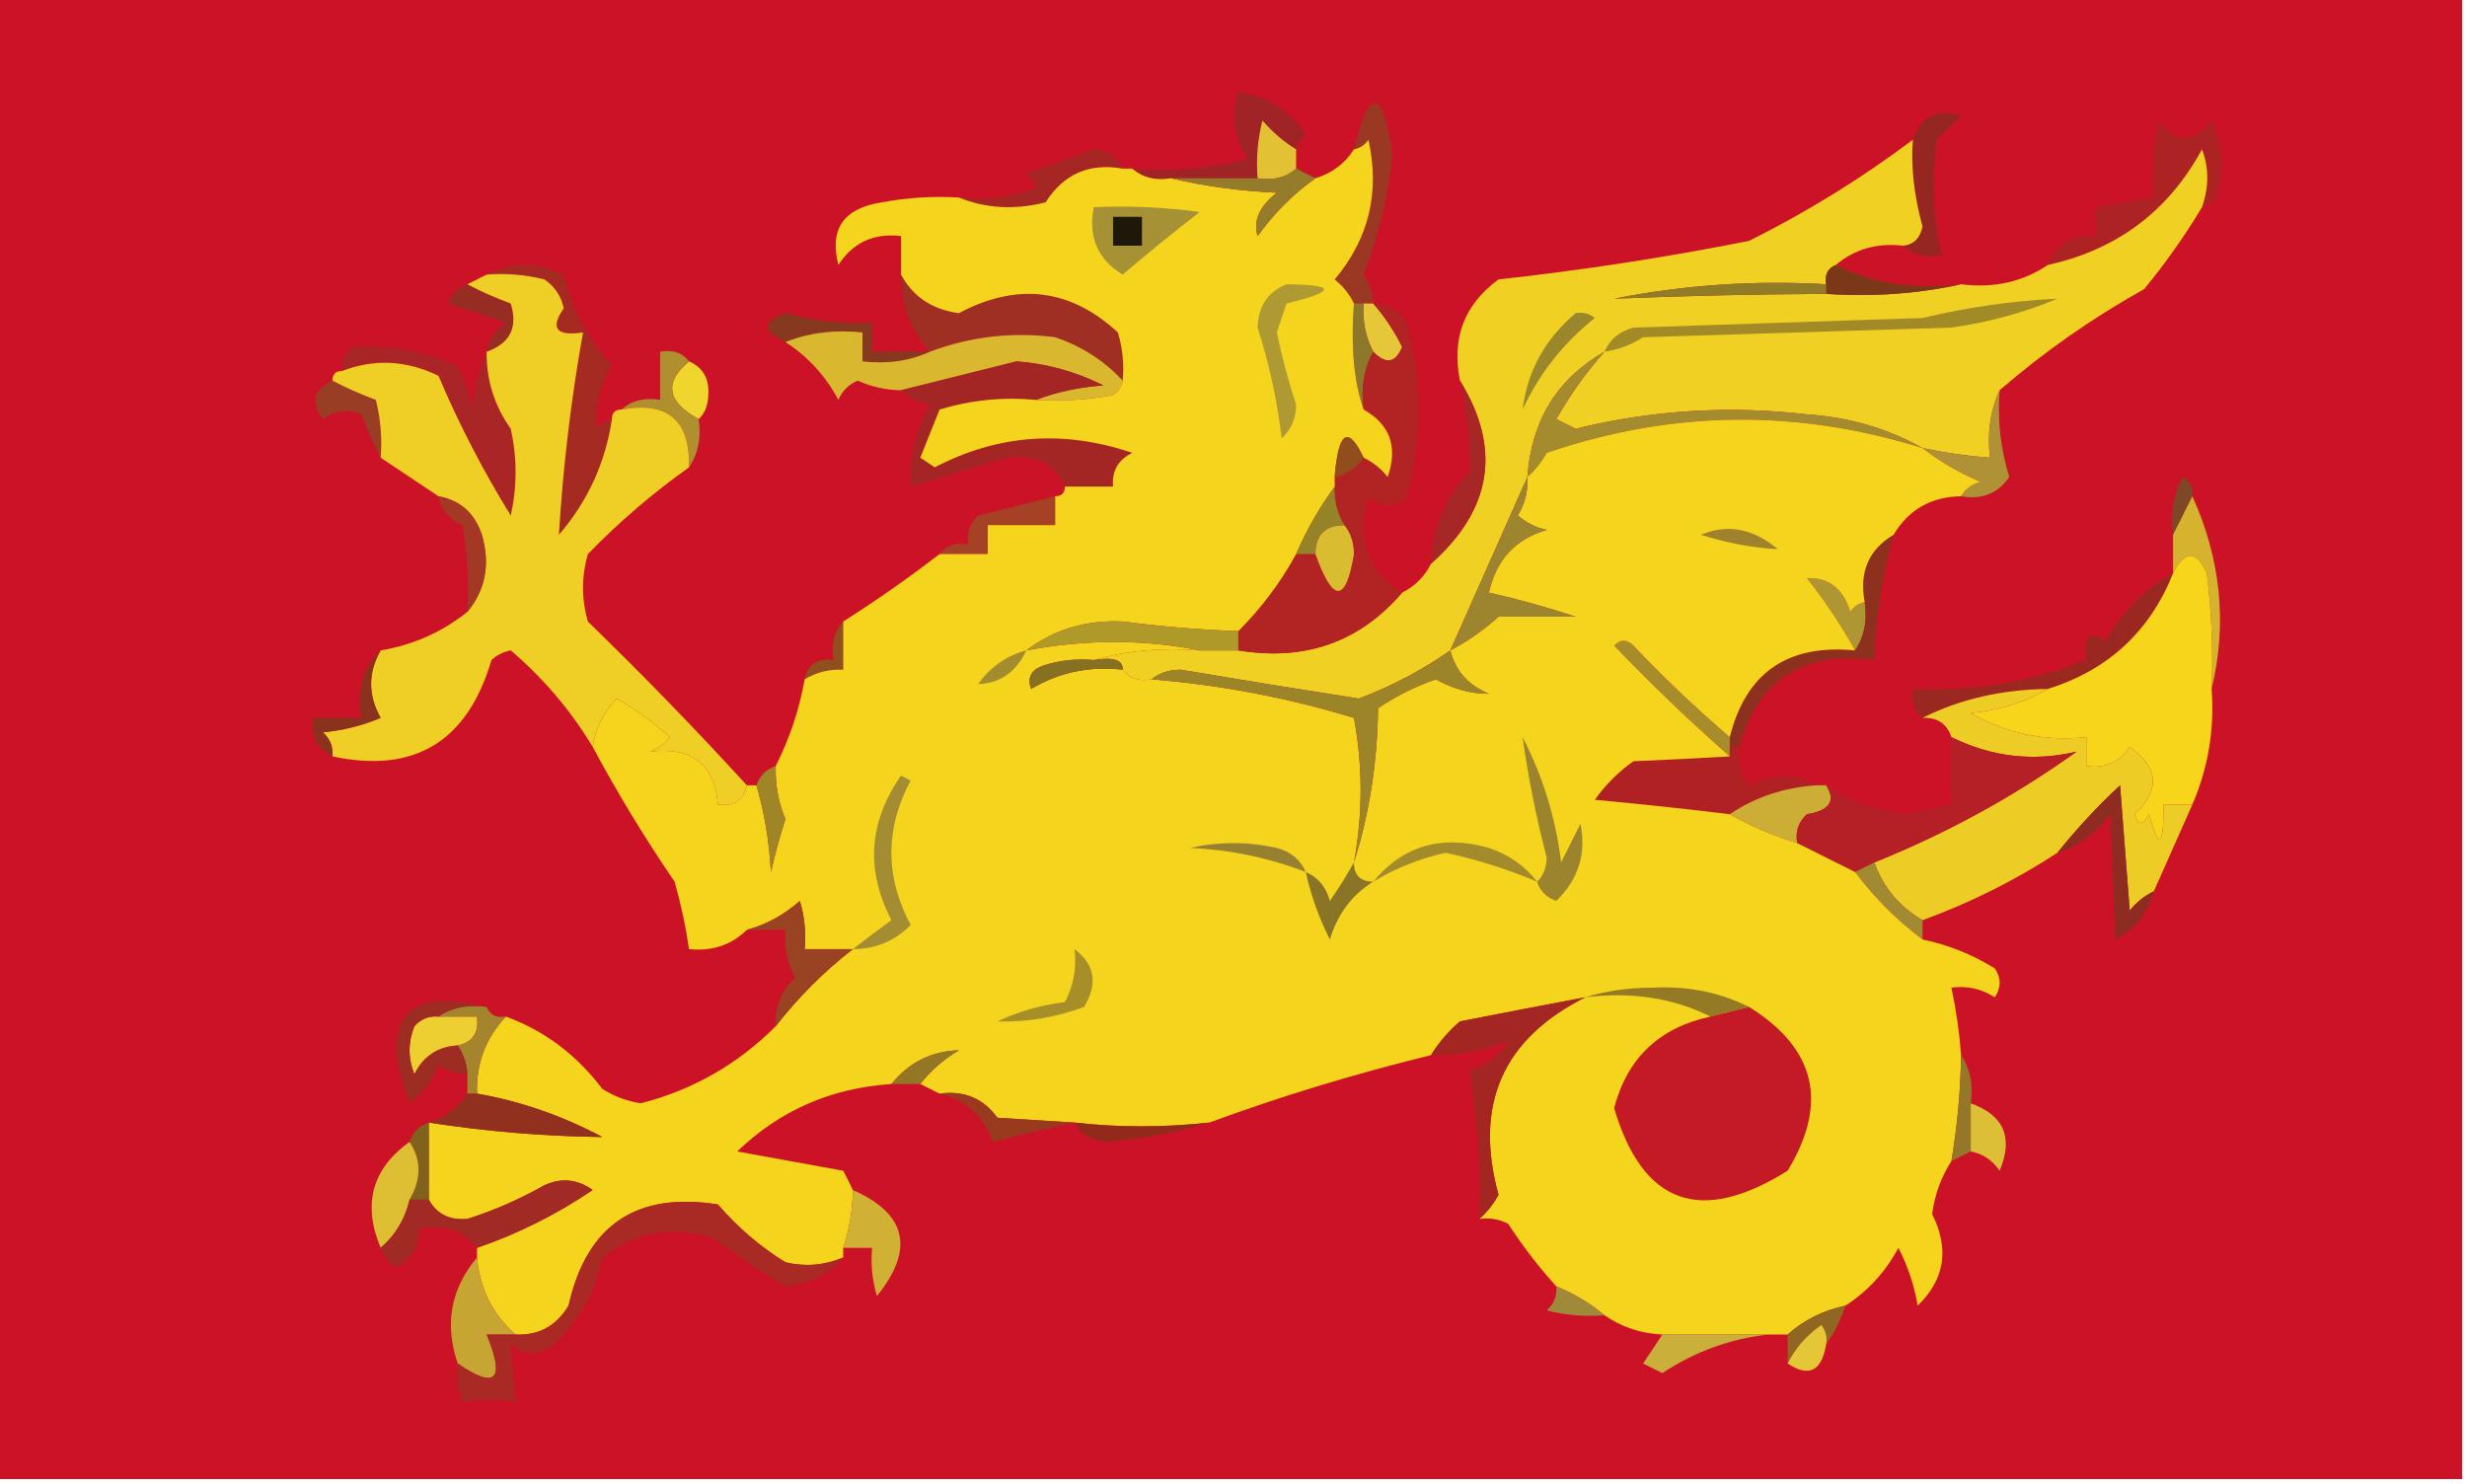 <?xml version="1.0" encoding="UTF-8"?>
<!DOCTYPE svg PUBLIC "-//W3C//DTD SVG 1.1//EN" "http://www.w3.org/Graphics/SVG/1.1/DTD/svg11.dtd">
<svg xmlns="http://www.w3.org/2000/svg" version="1.1" width="256px" height="154px" style="shape-rendering:geometricPrecision; text-rendering:geometricPrecision; image-rendering:optimizeQuality; fill-rule:evenodd; clip-rule:evenodd" xmlns:xlink="http://www.w3.org/1999/xlink">
<g><path style="opacity:1" fill="#cc1226" d="M -0.5,-0.5 C 84.833,-0.5 170.167,-0.5 255.5,-0.5C 255.5,50.833 255.5,102.167 255.5,153.5C 170.167,153.5 84.833,153.5 -0.5,153.5C -0.5,102.167 -0.5,50.833 -0.5,-0.5 Z"/></g>
<g><path style="opacity:1" fill="#a02326" d="M 134.5,15.5 C 133.206,14.71 132.039,13.71 131,12.5C 130.505,14.473 130.338,16.473 130.5,18.5C 127.5,18.5 124.5,18.5 121.5,18.5C 119.901,18.768 118.568,18.434 117.5,17.5C 121.555,17.824 125.555,17.491 129.5,16.5C 128.039,14.189 127.706,11.856 128.5,9.5C 131.508,10.018 133.841,11.518 135.5,14C 134.944,14.383 134.611,14.883 134.5,15.5 Z"/></g>
<g><path style="opacity:1" fill="#a62623" d="M 116.5,17.5 C 113.039,16.89 110.372,18.056 108.5,21C 105.304,21.805 102.304,21.638 99.5,20.5C 102.247,20.813 104.914,20.48 107.5,19.5C 107.291,18.914 106.957,18.414 106.5,18C 108.828,17.17 111.162,16.337 113.5,15.5C 115.03,15.64 116.03,16.306 116.5,17.5 Z"/></g>
<g><path style="opacity:1" fill="#e2c234" d="M 134.5,15.5 C 134.5,16.167 134.5,16.833 134.5,17.5C 133.432,18.434 132.099,18.768 130.5,18.5C 130.338,16.473 130.505,14.473 131,12.5C 132.039,13.71 133.206,14.71 134.5,15.5 Z"/></g>
<g><path style="opacity:1" fill="#952620" d="M 197.5,25.5 C 198.586,25.38 199.253,24.713 199.5,23.5C 198.615,20.307 198.281,17.307 198.5,14.5C 199.315,12.092 200.981,11.259 203.5,12C 202.667,12.833 201.833,13.667 201,14.5C 200.393,18.537 200.56,22.537 201.5,26.5C 199.901,26.768 198.568,26.434 197.5,25.5 Z"/></g>
<g><path style="opacity:1" fill="#ad2223" d="M 228.5,21.5 C 229.231,19.401 229.231,17.401 228.5,15.5C 225.012,21.916 219.679,25.916 212.5,27.5C 213.401,25.273 215.067,24.273 217.5,24.5C 217.5,23.5 217.5,22.5 217.5,21.5C 219.5,21.167 221.5,20.833 223.5,20.5C 223.336,17.813 223.503,15.146 224,12.5C 225.673,14.917 227.506,14.917 229.5,12.5C 230.652,15.106 230.818,17.773 230,20.5C 229.617,21.056 229.117,21.389 228.5,21.5 Z"/></g>
<g><path style="opacity:1" fill="#9a3823" d="M 142.5,31.5 C 142.167,31.5 141.833,31.5 141.5,31.5C 141.167,31.5 140.833,31.5 140.5,31.5C 140.047,30.542 139.381,29.708 138.5,29C 142.052,24.778 143.219,19.945 142,14.5C 141.617,15.056 141.117,15.389 140.5,15.5C 142.139,8.937 143.472,9.104 144.5,16C 144.071,20.312 143.071,24.479 141.5,28.5C 142.127,29.417 142.461,30.417 142.5,31.5 Z"/></g>
<g><path style="opacity:1" fill="#972c23" d="M 48.5,29.5 C 49.877,30.234 51.377,30.901 53,31.5C 53.76,33.981 52.926,35.648 50.5,36.5C 50.721,35.265 51.388,34.265 52.5,33.5C 50.5,32.833 48.5,32.167 46.5,31.5C 46.855,30.478 47.522,29.811 48.5,29.5 Z"/></g>
<g><path style="opacity:1" fill="#86391f" d="M 96.5,36.5 C 94.393,37.468 92.059,37.802 89.5,37.5C 89.5,36.5 89.5,35.5 89.5,34.5C 86.615,34.194 83.948,34.527 81.5,35.5C 79.07,34.347 79.07,33.347 81.5,32.5C 84.449,33.302 87.449,33.636 90.5,33.5C 90.5,34.5 90.5,35.5 90.5,36.5C 92.5,36.5 94.5,36.5 96.5,36.5 Z"/></g>
<g><path style="opacity:1" fill="#9f2e23" d="M 93.5,28.5 C 94.744,30.8 96.744,32.134 99.5,32.5C 105.567,29.279 111.067,29.946 116,34.5C 116.494,36.134 116.66,37.801 116.5,39.5C 114.59,37.438 112.257,35.938 109.5,35C 105.044,34.422 100.711,34.922 96.5,36.5C 94.493,34.312 93.493,31.645 93.5,28.5 Z"/></g>
<g><path style="opacity:1" fill="#e6c739" d="M 141.5,31.5 C 141.833,31.5 142.167,31.5 142.5,31.5C 143.685,32.857 144.685,34.357 145.5,36C 144.824,37.683 143.824,37.85 142.5,36.5C 141.699,34.958 141.366,33.291 141.5,31.5 Z"/></g>
<g><path style="opacity:1" fill="#8d772a" d="M 140.5,31.5 C 140.833,31.5 141.167,31.5 141.5,31.5C 141.366,33.291 141.699,34.958 142.5,36.5C 141.539,38.265 141.205,40.265 141.5,42.5C 140.497,39.615 140.164,35.949 140.5,31.5 Z"/></g>
<g><path style="opacity:1" fill="#f0d52d" d="M 71.5,37.5 C 72.947,38.134 73.613,39.301 73.5,41C 73.472,42.07 73.139,42.903 72.5,43.5C 69.201,41.699 68.868,39.699 71.5,37.5 Z"/></g>
<g><path style="opacity:1" fill="#d9b830" d="M 81.5,35.5 C 83.948,34.527 86.615,34.194 89.5,34.5C 89.5,35.5 89.5,36.5 89.5,37.5C 92.059,37.802 94.393,37.468 96.5,36.5C 100.711,34.922 105.044,34.422 109.5,35C 112.257,35.938 114.59,37.438 116.5,39.5C 116.389,40.117 116.056,40.617 115.5,41C 112.854,41.497 110.187,41.664 107.5,41.5C 109.631,40.686 111.964,40.186 114.5,40C 111.656,38.576 108.656,37.743 105.5,37.5C 101.491,38.507 97.492,39.507 93.5,40.5C 91.94,40.481 90.44,40.148 89,39.5C 88.055,39.905 87.388,40.572 87,41.5C 85.669,39.004 83.836,37.004 81.5,35.5 Z"/></g>
<g><path style="opacity:1" fill="#a32624" d="M 107.5,41.5 C 104.102,41.18 100.768,41.513 97.5,42.5C 96.833,44.167 96.167,45.833 95.5,47.5C 96,47.833 96.5,48.167 97,48.5C 103.547,45.081 110.381,44.581 117.5,47C 116.027,47.71 115.36,48.876 115.5,50.5C 113.833,50.5 112.167,50.5 110.5,50.5C 109.393,48.069 107.393,47.069 104.5,47.5C 101.161,48.512 97.828,49.512 94.5,50.5C 94.342,47.455 95.008,44.621 96.5,42C 95.263,41.768 94.263,41.268 93.5,40.5C 97.492,39.507 101.491,38.507 105.5,37.5C 108.656,37.743 111.656,38.576 114.5,40C 111.964,40.186 109.631,40.686 107.5,41.5 Z"/></g>
<g><path style="opacity:1" fill="#f1d024" d="M 198.5,14.5 C 198.281,17.307 198.615,20.307 199.5,23.5C 199.253,24.713 198.586,25.38 197.5,25.5C 194.789,25.185 192.456,25.852 190.5,27.5C 189.662,27.842 189.328,28.508 189.5,29.5C 182.053,29.071 174.719,29.571 167.5,31C 174.797,30.699 182.13,30.533 189.5,30.5C 194.363,30.82 199.03,30.486 203.5,29.5C 206.877,29.932 209.877,29.265 212.5,27.5C 219.679,25.916 225.012,21.916 228.5,15.5C 229.231,17.401 229.231,19.401 228.5,21.5C 226.752,24.43 224.752,27.264 222.5,30C 217.084,33.03 212.084,36.53 207.5,40.5C 206.532,42.607 206.198,44.941 206.5,47.5C 204.139,47.326 201.806,46.993 199.5,46.5C 195.868,44.46 191.868,43.293 187.5,43C 179.397,42.061 171.397,42.561 163.5,44.5C 162.833,44.167 162.167,43.833 161.5,43.5C 162.931,40.961 164.597,38.628 166.5,36.5C 161.585,39.308 158.919,43.641 158.5,49.5C 155.872,55.432 153.205,61.432 150.5,67.5C 147.582,69.544 144.415,71.21 141,72.5C 134.835,71.542 128.668,70.542 122.5,69.5C 121.274,69.519 120.274,69.853 119.5,70.5C 118.209,70.737 117.209,70.404 116.5,69.5C 116.548,68.493 115.548,68.16 113.5,68.5C 116.962,67.518 120.629,67.185 124.5,67.5C 125.833,67.5 127.167,67.5 128.5,67.5C 135.423,68.639 141.09,66.639 145.5,61.5C 146.833,60.833 147.833,59.833 148.5,58.5C 154.833,52.873 155.833,46.54 151.5,39.5C 150.618,35.091 151.952,31.591 155.5,29C 164.21,28.043 172.877,26.71 181.5,25C 187.53,21.99 193.196,18.49 198.5,14.5 Z"/></g>
<g><path style="opacity:1" fill="#9b872b" d="M 163.5,32.5 C 164.239,32.369 164.906,32.536 165.5,33C 162.238,35.592 159.738,38.759 158,42.5C 158.493,38.52 160.327,35.186 163.5,32.5 Z"/></g>
<g><path style="opacity:1" fill="#a28b26" d="M 166.5,36.5 C 167.058,35.21 168.058,34.377 169.5,34C 179.5,33.667 189.5,33.333 199.5,33C 204.165,31.888 208.832,31.221 213.5,31C 209.971,32.466 206.305,33.466 202.5,34C 191.833,34.333 181.167,34.667 170.5,35C 169.255,35.791 167.922,36.291 166.5,36.5 Z"/></g>
<g><path style="opacity:1" fill="#7b3819" d="M 190.5,27.5 C 194.373,29.43 198.706,30.097 203.5,29.5C 199.03,30.486 194.363,30.82 189.5,30.5C 189.5,30.167 189.5,29.833 189.5,29.5C 189.328,28.508 189.662,27.842 190.5,27.5 Z"/></g>
<g><path style="opacity:1" fill="#907c27" d="M 189.5,29.5 C 189.5,29.833 189.5,30.167 189.5,30.5C 182.13,30.533 174.797,30.699 167.5,31C 174.719,29.571 182.053,29.071 189.5,29.5 Z"/></g>
<g><path style="opacity:1" fill="#993d24" d="M 34.5,39.5 C 35.877,40.234 37.377,40.901 39,41.5C 39.495,43.473 39.662,45.473 39.5,47.5C 38.766,46.123 38.099,44.623 37.5,43C 36.101,42.405 34.768,42.572 33.5,43.5C 32.191,41.761 32.524,40.427 34.5,39.5 Z"/></g>
<g><path style="opacity:1" fill="#b08f2f" d="M 71.5,37.5 C 68.868,39.699 69.201,41.699 72.5,43.5C 72.784,45.415 72.451,47.081 71.5,48.5C 71.627,43.627 69.294,41.627 64.5,42.5C 65.568,41.566 66.901,41.232 68.5,41.5C 68.5,39.833 68.5,38.167 68.5,36.5C 69.791,36.263 70.791,36.596 71.5,37.5 Z"/></g>
<g><path style="opacity:1" fill="#aa2525" d="M 50.5,36.5 C 50.46,39.425 51.293,42.091 53,44.5C 53.667,47.5 53.667,50.5 53,53.5C 50.115,48.827 47.615,43.993 45.5,39C 42.176,37.384 38.843,37.217 35.5,38.5C 35.414,37.504 35.748,36.671 36.5,36C 40.294,35.717 43.961,36.383 47.5,38C 48.227,39.399 48.727,40.899 49,42.5C 49.191,40.292 49.691,38.292 50.5,36.5 Z"/></g>
<g><path style="opacity:1" fill="#a52a21" d="M 50.5,28.5 C 53.024,27.2 55.691,27.2 58.5,28.5C 59.247,31.855 60.914,35.022 63.5,38C 62.158,40.015 61.658,42.182 62,44.5C 62.383,43.944 62.883,43.611 63.5,43.5C 62.827,48.014 60.994,52.014 58,55.5C 58.417,48.498 59.25,41.498 60.5,34.5C 57.724,34.911 57.057,34.078 58.5,32C 58.241,30.739 57.574,29.739 56.5,29C 54.527,28.505 52.527,28.338 50.5,28.5 Z"/></g>
<g><path style="opacity:1" fill="#a38b2e" d="M 166.5,36.5 C 164.597,38.628 162.931,40.961 161.5,43.5C 162.167,43.833 162.833,44.167 163.5,44.5C 171.397,42.561 179.397,42.061 187.5,43C 191.868,43.293 195.868,44.46 199.5,46.5C 186.437,42.408 173.437,42.574 160.5,47C 159.934,47.995 159.267,48.828 158.5,49.5C 158.919,43.641 161.585,39.308 166.5,36.5 Z"/></g>
<g><path style="opacity:1" fill="#a62725" d="M 151.5,39.5 C 155.833,46.54 154.833,52.873 148.5,58.5C 148.593,54.85 149.926,51.683 152.5,49C 152.59,45.976 152.256,42.809 151.5,39.5 Z"/></g>
<g><path style="opacity:1" fill="#af9235" d="M 207.5,40.5 C 207.26,43.579 207.593,46.579 208.5,49.5C 207.332,51.217 205.665,51.884 203.5,51.5C 203.918,50.778 204.584,50.278 205.5,50C 203.273,49.059 201.273,47.892 199.5,46.5C 201.806,46.993 204.139,47.326 206.5,47.5C 206.198,44.941 206.532,42.607 207.5,40.5 Z"/></g>
<g><path style="opacity:1" fill="#b22324" d="M 142.5,31.5 C 144.017,31.511 145.184,32.177 146,33.5C 147.613,39.468 147.613,45.468 146,51.5C 144.667,52.833 143.333,52.833 142,51.5C 140.75,55.899 141.916,59.233 145.5,61.5C 141.09,66.639 135.423,68.639 128.5,67.5C 128.5,66.833 128.5,66.167 128.5,65.5C 130.885,63.116 132.885,60.45 134.5,57.5C 135.167,57.5 135.833,57.5 136.5,57.5C 138.322,62.596 139.655,62.596 140.5,57.5C 140.48,56.274 140.147,55.274 139.5,54.5C 138.766,53.292 138.433,51.959 138.5,50.5C 138.5,50.167 138.5,49.833 138.5,49.5C 139.778,49.218 140.778,48.551 141.5,47.5C 142.458,47.953 143.292,48.62 144,49.5C 145.087,46.386 144.254,44.053 141.5,42.5C 141.205,40.265 141.539,38.265 142.5,36.5C 143.824,37.85 144.824,37.683 145.5,36C 144.685,34.357 143.685,32.857 142.5,31.5 Z"/></g>
<g><path style="opacity:1" fill="#a54125" d="M 109.5,51.5 C 109.5,52.5 109.5,53.5 109.5,54.5C 107.167,54.5 104.833,54.5 102.5,54.5C 102.5,55.5 102.5,56.5 102.5,57.5C 100.833,57.5 99.167,57.5 97.5,57.5C 98.209,56.596 99.209,56.263 100.5,56.5C 100.281,55.325 100.614,54.325 101.5,53.5C 104.197,52.831 106.863,52.164 109.5,51.5 Z"/></g>
<g><path style="opacity:1" fill="#7e4826" d="M 227.5,51.5 C 226.833,52.833 226.167,54.167 225.5,55.5C 225.201,53.396 225.534,51.396 226.5,49.5C 227.298,49.957 227.631,50.624 227.5,51.5 Z"/></g>
<g><path style="opacity:1" fill="#efce25" d="M 50.5,28.5 C 52.527,28.338 54.527,28.505 56.5,29C 57.574,29.739 58.241,30.739 58.5,32C 57.057,34.078 57.724,34.911 60.5,34.5C 59.25,41.498 58.417,48.498 58,55.5C 60.994,52.014 62.827,48.014 63.5,43.5C 63.5,42.833 63.833,42.5 64.5,42.5C 69.294,41.627 71.627,43.627 71.5,48.5C 67.792,51.127 64.292,54.127 61,57.5C 60.333,59.833 60.333,62.167 61,64.5C 66.724,70.056 72.224,75.723 77.5,81.5C 77.179,83.048 76.179,83.715 74.5,83.5C 74.154,79.333 71.82,77.5 67.5,78C 68.308,77.692 68.975,77.192 69.5,76.5C 67.807,74.973 65.973,73.64 64,72.5C 62.628,73.91 61.795,75.577 61.5,77.5C 59.209,73.709 56.376,70.376 53,67.5C 52.228,67.645 51.561,67.978 51,68.5C 48.504,76.978 43.004,80.312 34.5,78.5C 34.586,77.504 34.252,76.671 33.5,76C 35.577,75.808 37.577,75.308 39.5,74.5C 38.178,72.135 38.178,69.802 39.5,67.5C 42.873,66.934 45.873,65.601 48.5,63.5C 50.385,61.205 50.885,58.538 50,55.5C 49.252,53.249 47.752,51.916 45.5,51.5C 43.5,50.167 41.5,48.833 39.5,47.5C 39.662,45.473 39.495,43.473 39,41.5C 37.377,40.901 35.877,40.234 34.5,39.5C 34.5,38.833 34.833,38.5 35.5,38.5C 38.843,37.217 42.176,37.384 45.5,39C 47.615,43.993 50.115,48.827 53,53.5C 53.667,50.5 53.667,47.5 53,44.5C 51.293,42.091 50.46,39.425 50.5,36.5C 52.926,35.648 53.76,33.981 53,31.5C 51.377,30.901 49.877,30.234 48.5,29.5C 49.167,29.167 49.833,28.833 50.5,28.5 Z"/></g>
<g><path style="opacity:1" fill="#d6b32e" d="M 227.5,51.5 C 230.463,58.052 231.13,64.719 229.5,71.5C 229.666,67.486 229.499,63.486 229,59.5C 227.908,57.069 226.741,57.069 225.5,59.5C 225.5,58.167 225.5,56.833 225.5,55.5C 226.167,54.167 226.833,52.833 227.5,51.5 Z"/></g>
<g><path style="opacity:1" fill="#a33824" d="M 45.5,51.5 C 47.752,51.916 49.252,53.249 50,55.5C 50.885,58.538 50.385,61.205 48.5,63.5C 48.665,60.482 48.498,57.482 48,54.5C 46.583,53.922 45.75,52.922 45.5,51.5 Z"/></g>
<g><path style="opacity:1" fill="#ae9733" d="M 193.5,62.5 C 193.784,64.415 193.451,66.081 192.5,67.5C 191.055,64.882 189.389,62.382 187.5,60C 189.768,59.91 191.268,61.077 192,63.5C 192.383,62.944 192.883,62.611 193.5,62.5 Z"/></g>
<g><path style="opacity:1" fill="#8d311e" d="M 196.5,55.5 C 195.319,59.743 194.652,64.076 194.5,68.5C 187.112,67.515 182.445,70.515 180.5,77.5C 180.167,77.5 179.833,77.5 179.5,77.5C 179.5,77.167 179.5,76.833 179.5,76.5C 181.164,69.823 185.497,66.823 192.5,67.5C 193.451,66.081 193.784,64.415 193.5,62.5C 192.908,59.37 193.908,57.036 196.5,55.5 Z"/></g>
<g><path style="opacity:1" fill="#8f501d" d="M 87.5,64.5 C 87.5,66.167 87.5,67.833 87.5,69.5C 86.041,69.433 84.708,69.766 83.5,70.5C 83.821,68.952 84.821,68.285 86.5,68.5C 86.232,66.901 86.566,65.568 87.5,64.5 Z"/></g>
<g><path style="opacity:1" fill="#9a2821" d="M 225.5,59.5 C 223.079,65.548 218.745,69.548 212.5,71.5C 207.703,71.561 203.369,72.561 199.5,74.5C 198.596,73.791 198.263,72.791 198.5,71.5C 204.793,71.772 210.793,70.772 216.5,68.5C 216.119,66.058 216.786,65.391 218.5,66.5C 220.199,63.468 222.532,61.135 225.5,59.5 Z"/></g>
<g><path style="opacity:1" fill="#a78c2b" d="M 179.5,76.5 C 179.5,76.833 179.5,77.167 179.5,77.5C 179.5,77.833 179.5,78.167 179.5,78.5C 175.369,74.87 171.369,71.037 167.5,67C 168.167,66.333 168.833,66.333 169.5,67C 172.703,70.371 176.036,73.537 179.5,76.5 Z"/></g>
<g><path style="opacity:1" fill="#f7d51b" d="M 229.5,71.5 C 229.81,75.7 229.143,79.7 227.5,83.5C 226.5,83.5 225.5,83.5 224.5,83.5C 224.543,87.893 224.043,88.226 223,84.5C 222.346,85.696 221.846,85.696 221.5,84.5C 224.192,82.004 224.025,79.67 221,77.5C 219.951,79.107 218.451,79.773 216.5,79.5C 216.5,78.5 216.5,77.5 216.5,76.5C 212.208,76.965 208.208,76.132 204.5,74C 207.457,73.721 210.123,72.887 212.5,71.5C 218.745,69.548 223.079,65.548 225.5,59.5C 226.741,57.069 227.908,57.069 229,59.5C 229.499,63.486 229.666,67.486 229.5,71.5 Z"/></g>
<g><path style="opacity:1" fill="#8b321e" d="M 39.5,67.5 C 38.178,69.802 38.178,72.135 39.5,74.5C 37.577,75.308 35.577,75.808 33.5,76C 34.252,76.671 34.586,77.504 34.5,78.5C 32.896,77.713 32.229,76.38 32.5,74.5C 34.167,74.5 35.833,74.5 37.5,74.5C 36.99,71.612 37.657,69.279 39.5,67.5 Z"/></g>
<g><path style="opacity:1" fill="#eecc26" d="M 212.5,71.5 C 210.123,72.887 207.457,73.721 204.5,74C 208.208,76.132 212.208,76.965 216.5,76.5C 216.5,77.5 216.5,78.5 216.5,79.5C 218.451,79.773 219.951,79.107 221,77.5C 224.025,79.67 224.192,82.004 221.5,84.5C 221.846,85.696 222.346,85.696 223,84.5C 224.043,88.226 224.543,87.893 224.5,83.5C 225.5,83.5 226.5,83.5 227.5,83.5C 226.172,86.497 224.839,89.497 223.5,92.5C 222.542,92.953 221.708,93.62 221,94.5C 220.667,90.167 220.333,85.833 220,81.5C 217.628,83.703 215.461,86.037 213.5,88.5C 209.117,91.358 204.45,93.692 199.5,95.5C 197.086,94.089 195.419,92.089 194.5,89.5C 201.95,86.514 208.95,82.681 215.5,78C 211.011,79.064 206.678,78.564 202.5,76.5C 202.027,75.094 201.027,74.427 199.5,74.5C 203.369,72.561 207.703,71.561 212.5,71.5 Z"/></g>
<g><path style="opacity:1" fill="#af2123" d="M 179.5,77.5 C 179.833,77.5 180.167,77.5 180.5,77.5C 180.238,78.978 180.571,80.311 181.5,81.5C 183.972,80.234 186.306,80.234 188.5,81.5C 185.118,81.726 182.118,82.726 179.5,84.5C 174.851,83.935 170.184,83.435 165.5,83C 166.614,81.43 167.947,80.097 169.5,79C 173.043,78.856 176.376,78.689 179.5,78.5C 179.5,78.167 179.5,77.833 179.5,77.5 Z"/></g>
<g><path style="opacity:1" fill="#ccad35" d="M 188.5,81.5 C 188.833,81.5 189.167,81.5 189.5,81.5C 190.538,83.108 189.871,84.108 187.5,84.5C 186.614,85.325 186.281,86.325 186.5,87.5C 183.982,86.736 181.649,85.736 179.5,84.5C 182.118,82.726 185.118,81.726 188.5,81.5 Z"/></g>
<g><path style="opacity:1" fill="#b42025" d="M 202.5,76.5 C 206.678,78.564 211.011,79.064 215.5,78C 208.95,82.681 201.95,86.514 194.5,89.5C 193.833,89.833 193.167,90.167 192.5,90.5C 190.5,89.5 188.5,88.5 186.5,87.5C 186.281,86.325 186.614,85.325 187.5,84.5C 189.871,84.108 190.538,83.108 189.5,81.5C 192.035,83.167 194.868,84.167 198,84.5C 199.5,84.167 201,83.833 202.5,83.5C 202.416,81.125 202.416,78.791 202.5,76.5 Z"/></g>
<g><path style="opacity:1" fill="#8f2c21" d="M 223.5,92.5 C 222.945,94.729 221.611,96.395 219.5,97.5C 219.347,93.257 219.18,88.924 219,84.5C 217.549,86.464 215.716,87.797 213.5,88.5C 215.461,86.037 217.628,83.703 220,81.5C 220.333,85.833 220.667,90.167 221,94.5C 221.708,93.62 222.542,92.953 223.5,92.5 Z"/></g>
<g><path style="opacity:1" fill="#a18a32" d="M 194.5,89.5 C 195.419,92.089 197.086,94.089 199.5,95.5C 199.5,96.167 199.5,96.833 199.5,97.5C 196.833,95.5 194.5,93.167 192.5,90.5C 193.167,90.167 193.833,89.833 194.5,89.5 Z"/></g>
<g><path style="opacity:1" fill="#f5d41d" d="M 140.5,31.5 C 140.164,35.949 140.497,39.615 141.5,42.5C 144.254,44.053 145.087,46.386 144,49.5C 143.292,48.62 142.458,47.953 141.5,47.5C 139.888,44.092 138.888,44.759 138.5,49.5C 138.5,49.833 138.5,50.167 138.5,50.5C 136.917,52.663 135.584,54.996 134.5,57.5C 132.885,60.45 130.885,63.116 128.5,65.5C 124.489,65.356 120.489,65.022 116.5,64.5C 112.706,64.323 109.373,65.323 106.5,67.5C 112.651,66.336 118.651,66.336 124.5,67.5C 120.629,67.185 116.962,67.518 113.5,68.5C 111.801,68.34 110.134,68.507 108.5,69C 107.044,69.423 106.544,70.256 107,71.5C 109.904,69.773 113.07,69.106 116.5,69.5C 117.209,70.404 118.209,70.737 119.5,70.5C 126.645,71.08 133.645,72.413 140.5,74.5C 141.426,79.462 141.426,84.462 140.5,89.5C 142.099,84.431 142.933,79.098 143,73.5C 144.861,72.236 146.861,71.236 149,70.5C 150.798,71.504 152.632,72.004 154.5,72C 152.365,71.124 151.031,69.624 150.5,67.5C 152.287,66.553 153.953,65.387 155.5,64C 158.167,64 160.833,64 163.5,64C 160.556,63.03 157.556,62.196 154.5,61.5C 155.27,58.08 157.27,55.913 160.5,55C 159.376,54.751 158.376,54.251 157.5,53.5C 158.246,52.264 158.579,50.931 158.5,49.5C 159.267,48.828 159.934,47.995 160.5,47C 173.437,42.574 186.437,42.408 199.5,46.5C 201.273,47.892 203.273,49.059 205.5,50C 204.584,50.278 203.918,50.778 203.5,51.5C 200.386,51.555 198.052,52.888 196.5,55.5C 193.908,57.036 192.908,59.37 193.5,62.5C 192.883,62.611 192.383,62.944 192,63.5C 191.268,61.077 189.768,59.91 187.5,60C 189.389,62.382 191.055,64.882 192.5,67.5C 185.497,66.823 181.164,69.823 179.5,76.5C 176.036,73.537 172.703,70.371 169.5,67C 168.833,66.333 168.167,66.333 167.5,67C 171.369,71.037 175.369,74.87 179.5,78.5C 176.376,78.689 173.043,78.856 169.5,79C 167.947,80.097 166.614,81.43 165.5,83C 170.184,83.435 174.851,83.935 179.5,84.5C 181.649,85.736 183.982,86.736 186.5,87.5C 188.5,88.5 190.5,89.5 192.5,90.5C 194.5,93.167 196.833,95.5 199.5,97.5C 202.122,98.033 204.622,99.033 207,100.5C 207.667,101.5 207.667,102.5 207,103.5C 205.644,102.62 204.144,102.286 202.5,102.5C 202.993,104.806 203.326,107.139 203.5,109.5C 203.448,113.198 203.114,116.865 202.5,120.5C 201.425,122.157 200.758,123.991 200.5,126C 202.308,129.617 201.808,132.783 199,135.5C 198.64,133.392 197.973,131.392 197,129.5C 195.64,132.023 193.807,134.023 191.5,135.5C 189.181,135.992 187.181,136.992 185.5,138.5C 184.833,138.5 184.167,138.5 183.5,138.5C 179.833,138.5 176.167,138.5 172.5,138.5C 170.297,138.396 168.297,137.73 166.5,136.5C 165.035,135.263 163.368,134.263 161.5,133.5C 159.697,131.519 158.03,129.352 156.5,127C 155.552,126.517 154.552,126.351 153.5,126.5C 154.278,125.844 154.944,125.011 155.5,124C 152.932,114.643 155.932,107.809 164.5,103.5C 160.191,104.313 155.857,105.147 151.5,106C 150.29,107.039 149.29,108.206 148.5,109.5C 140.424,111.486 132.758,113.819 125.5,116.5C 120.737,117.024 116.07,117.024 111.5,116.5C 109.066,116.352 106.399,116.186 103.5,116C 102.045,113.984 100.045,113.151 97.5,113.5C 96.833,113.167 96.167,112.833 95.5,112.5C 96.574,111.115 97.907,109.949 99.5,109C 96.664,109.085 94.331,110.251 92.5,112.5C 86.248,112.911 80.915,115.244 76.5,119.5C 80.167,120.167 83.833,120.833 87.5,121.5C 87.863,122.183 88.196,122.85 88.5,123.5C 88.483,125.565 88.15,127.565 87.5,129.5C 87.5,129.833 87.5,130.167 87.5,130.5C 85.545,131.323 83.545,131.49 81.5,131C 78.872,129.374 76.539,127.374 74.5,125C 66.035,123.648 60.868,127.148 59,135.5C 57.736,137.607 55.903,138.607 53.5,138.5C 51.109,136.385 49.776,133.719 49.5,130.5C 49.5,130.167 49.5,129.833 49.5,129.5C 53.725,128.054 57.725,126.054 61.5,123.5C 59.925,122.369 58.259,122.202 56.5,123C 53.899,124.471 51.233,125.637 48.5,126.5C 46.645,126.66 45.312,125.993 44.5,124.5C 44.5,121.833 44.5,119.167 44.5,116.5C 50.49,117.429 56.49,117.929 62.5,118C 58.319,115.774 53.985,114.274 49.5,113.5C 49.394,110.385 50.394,107.719 52.5,105.5C 56.472,106.949 59.806,109.449 62.5,113C 63.729,113.781 65.062,114.281 66.5,114.5C 71.886,113.119 76.552,110.452 80.5,106.5C 82.833,103.5 85.5,100.833 88.5,98.5C 86.833,98.5 85.167,98.5 83.5,98.5C 83.66,96.801 83.493,95.134 83,93.5C 81.351,94.953 79.518,95.953 77.5,96.5C 75.898,98.074 73.898,98.741 71.5,98.5C 71.162,96.146 70.662,93.813 70,91.5C 66.893,86.944 64.06,82.277 61.5,77.5C 61.795,75.577 62.628,73.91 64,72.5C 65.973,73.64 67.807,74.973 69.5,76.5C 68.975,77.192 68.308,77.692 67.5,78C 71.82,77.5 74.154,79.333 74.5,83.5C 76.179,83.715 77.179,83.048 77.5,81.5C 77.833,81.5 78.167,81.5 78.5,81.5C 79.32,84.305 79.82,87.305 80,90.5C 80.422,88.645 80.922,86.811 81.5,85C 80.766,83.234 80.433,81.401 80.5,79.5C 81.953,76.606 82.953,73.606 83.5,70.5C 84.708,69.766 86.041,69.433 87.5,69.5C 87.5,67.833 87.5,66.167 87.5,64.5C 90.95,62.312 94.283,59.978 97.5,57.5C 99.167,57.5 100.833,57.5 102.5,57.5C 102.5,56.5 102.5,55.5 102.5,54.5C 104.833,54.5 107.167,54.5 109.5,54.5C 109.5,53.5 109.5,52.5 109.5,51.5C 110.167,51.5 110.5,51.167 110.5,50.5C 112.167,50.5 113.833,50.5 115.5,50.5C 115.36,48.876 116.027,47.71 117.5,47C 110.381,44.581 103.547,45.081 97,48.5C 96.5,48.167 96,47.833 95.5,47.5C 96.167,45.833 96.833,44.167 97.5,42.5C 100.768,41.513 104.102,41.18 107.5,41.5C 110.187,41.664 112.854,41.497 115.5,41C 116.056,40.617 116.389,40.117 116.5,39.5C 116.66,37.801 116.494,36.134 116,34.5C 111.067,29.946 105.567,29.279 99.5,32.5C 96.744,32.134 94.744,30.8 93.5,28.5C 93.5,27.167 93.5,25.833 93.5,24.5C 90.675,24.162 88.508,25.162 87,27.5C 86.039,23.774 87.539,21.608 91.5,21C 94.146,20.503 96.813,20.336 99.5,20.5C 102.304,21.638 105.304,21.805 108.5,21C 110.372,18.056 113.039,16.89 116.5,17.5C 116.833,17.5 117.167,17.5 117.5,17.5C 118.568,18.434 119.901,18.768 121.5,18.5C 124.977,19.323 128.644,19.823 132.5,20C 130.699,21.387 130.032,22.887 130.5,24.5C 132.215,22.118 134.215,20.118 136.5,18.5C 138.23,17.974 139.564,16.974 140.5,15.5C 141.117,15.389 141.617,15.056 142,14.5C 143.219,19.945 142.052,24.778 138.5,29C 139.381,29.708 140.047,30.542 140.5,31.5 Z"/></g>
<g><path style="opacity:1" fill="#897525" d="M 140.5,89.5 C 140.5,90.833 141.167,91.5 142.5,91.5C 140.304,92.854 138.804,94.854 138,97.5C 136.864,95.257 136.03,92.924 135.5,90.5C 136.79,91.058 137.623,92.058 138,93.5C 138.934,92.142 139.768,90.808 140.5,89.5 Z"/></g>
<g><path style="opacity:1" fill="#9b842d" d="M 159.5,91.5 C 160.139,90.903 160.472,90.07 160.5,89C 159.402,84.793 158.569,80.626 158,76.5C 160.105,80.583 161.438,84.917 162,89.5C 162.667,88.167 163.333,86.833 164,85.5C 164.631,88.584 163.798,91.25 161.5,93.5C 160.478,93.144 159.811,92.478 159.5,91.5 Z"/></g>
<g><path style="opacity:1" fill="#a38a2b" d="M 159.5,91.5 C 156.452,90.207 153.285,89.207 150,88.5C 147.292,89.109 144.792,90.109 142.5,91.5C 145.599,87.76 149.599,86.593 154.5,88C 156.584,88.697 158.251,89.864 159.5,91.5 Z"/></g>
<g><path style="opacity:1" fill="#988030" d="M 135.5,90.5 C 131.675,89.019 127.675,88.185 123.5,88C 126.5,87.333 129.5,87.333 132.5,88C 133.942,88.377 134.942,89.21 135.5,90.5 Z"/></g>
<g><path style="opacity:1" fill="#a48c32" d="M 88.5,98.5 C 89.765,97.521 91.099,96.521 92.5,95.5C 89.81,90.289 90.143,85.289 93.5,80.5C 93.833,80.667 94.167,80.833 94.5,81C 91.833,86 91.833,91 94.5,96C 92.842,97.662 90.842,98.496 88.5,98.5 Z"/></g>
<g><path style="opacity:1" fill="#9f8526" d="M 80.5,79.5 C 80.433,81.401 80.766,83.234 81.5,85C 80.922,86.811 80.422,88.645 80,90.5C 79.82,87.305 79.32,84.305 78.5,81.5C 78.833,80.5 79.5,79.833 80.5,79.5 Z"/></g>
<g><path style="opacity:1" fill="#9c8528" d="M 150.5,67.5 C 151.031,69.624 152.365,71.124 154.5,72C 152.632,72.004 150.798,71.504 149,70.5C 146.861,71.236 144.861,72.236 143,73.5C 142.933,79.098 142.099,84.431 140.5,89.5C 141.426,84.462 141.426,79.462 140.5,74.5C 133.645,72.413 126.645,71.08 119.5,70.5C 120.274,69.853 121.274,69.519 122.5,69.5C 128.668,70.542 134.835,71.542 141,72.5C 144.415,71.21 147.582,69.544 150.5,67.5 Z"/></g>
<g><path style="opacity:1" fill="#a38c2e" d="M 106.5,67.5 C 105.438,69.757 103.772,70.923 101.5,71C 102.789,69.198 104.456,68.031 106.5,67.5 Z"/></g>
<g><path style="opacity:1" fill="#867122" d="M 113.5,68.5 C 115.548,68.16 116.548,68.493 116.5,69.5C 113.07,69.106 109.904,69.773 107,71.5C 106.544,70.256 107.044,69.423 108.5,69C 110.134,68.507 111.801,68.34 113.5,68.5 Z"/></g>
<g><path style="opacity:1" fill="#af9929" d="M 128.5,65.5 C 128.5,66.167 128.5,66.833 128.5,67.5C 127.167,67.5 125.833,67.5 124.5,67.5C 118.651,66.336 112.651,66.336 106.5,67.5C 109.373,65.323 112.706,64.323 116.5,64.5C 120.489,65.022 124.489,65.356 128.5,65.5 Z"/></g>
<g><path style="opacity:1" fill="#9d852f" d="M 158.5,49.5 C 158.579,50.931 158.246,52.264 157.5,53.5C 158.376,54.251 159.376,54.751 160.5,55C 157.27,55.913 155.27,58.08 154.5,61.5C 157.556,62.196 160.556,63.03 163.5,64C 160.833,64 158.167,64 155.5,64C 153.953,65.387 152.287,66.553 150.5,67.5C 153.205,61.432 155.872,55.432 158.5,49.5 Z"/></g>
<g><path style="opacity:1" fill="#dabc30" d="M 139.5,54.5 C 140.147,55.274 140.48,56.274 140.5,57.5C 139.655,62.596 138.322,62.596 136.5,57.5C 136.5,55.5 137.5,54.5 139.5,54.5 Z"/></g>
<g><path style="opacity:1" fill="#9f822b" d="M 176.5,55.5 C 179.253,54.341 181.919,54.841 184.5,57C 181.826,56.847 179.16,56.347 176.5,55.5 Z"/></g>
<g><path style="opacity:1" fill="#968328" d="M 138.5,50.5 C 138.433,51.959 138.766,53.292 139.5,54.5C 137.5,54.5 136.5,55.5 136.5,57.5C 135.833,57.5 135.167,57.5 134.5,57.5C 135.584,54.996 136.917,52.663 138.5,50.5 Z"/></g>
<g><path style="opacity:1" fill="#924d1d" d="M 141.5,47.5 C 140.778,48.551 139.778,49.218 138.5,49.5C 138.888,44.759 139.888,44.092 141.5,47.5 Z"/></g>
<g><path style="opacity:1" fill="#ae9932" d="M 133.5,29.5 C 138.696,29.565 138.696,30.232 133.5,31.5C 133.167,32.5 132.833,33.5 132.5,34.5C 133.02,37.04 133.687,39.54 134.5,42C 134.491,43.404 133.991,44.57 133,45.5C 132.541,41.581 131.708,37.748 130.5,34C 130.557,31.791 131.557,30.291 133.5,29.5 Z"/></g>
<g><path style="opacity:1" fill="#a69234" d="M 113.5,21.5 C 117.182,21.335 120.848,21.501 124.5,22C 121.755,24.121 119.089,26.287 116.5,28.5C 113.907,26.929 112.907,24.596 113.5,21.5 Z"/></g>
<g><path style="opacity:1" fill="#1d180a" d="M 115.5,22.5 C 116.5,22.5 117.5,22.5 118.5,22.5C 118.5,23.5 118.5,24.5 118.5,25.5C 117.5,25.5 116.5,25.5 115.5,25.5C 115.5,24.5 115.5,23.5 115.5,22.5 Z"/></g>
<g><path style="opacity:1" fill="#957c2b" d="M 134.5,17.5 C 135.167,17.833 135.833,18.167 136.5,18.5C 134.215,20.118 132.215,22.118 130.5,24.5C 130.032,22.887 130.699,21.387 132.5,20C 128.644,19.823 124.977,19.323 121.5,18.5C 124.5,18.5 127.5,18.5 130.5,18.5C 132.099,18.768 133.432,18.434 134.5,17.5 Z"/></g>
<g><path style="opacity:1" fill="#994322" d="M 88.5,98.5 C 85.5,100.833 82.833,103.5 80.5,106.5C 80.383,104.516 81.05,102.85 82.5,101.5C 81.691,99.929 81.357,98.262 81.5,96.5C 80.167,96.5 78.833,96.5 77.5,96.5C 79.518,95.953 81.351,94.953 83,93.5C 83.493,95.134 83.66,96.801 83.5,98.5C 85.167,98.5 86.833,98.5 88.5,98.5 Z"/></g>
<g><path style="opacity:1" fill="#947a24" d="M 164.5,103.5 C 166.641,102.837 168.975,102.503 171.5,102.5C 175.141,102.315 178.474,102.981 181.5,104.5C 180.167,104.833 178.833,105.167 177.5,105.5C 173.627,103.57 169.294,102.903 164.5,103.5 Z"/></g>
<g><path style="opacity:1" fill="#eecf31" d="M 45.5,105.5 C 46.833,105.5 48.167,105.5 49.5,105.5C 49.715,107.179 49.048,108.179 47.5,108.5C 45.418,108.624 43.918,109.624 43,111.5C 42.333,109.833 42.333,108.167 43,106.5C 43.671,105.748 44.504,105.414 45.5,105.5 Z"/></g>
<g><path style="opacity:1" fill="#a78e29" d="M 111.5,98.5 C 113.616,100.088 113.949,102.088 112.5,104.5C 109.547,105.592 106.547,106.092 103.5,106C 105.715,104.956 108.048,104.29 110.5,104C 111.406,102.301 111.739,100.467 111.5,98.5 Z"/></g>
<g><path style="opacity:1" fill="#a4852d" d="M 45.5,105.5 C 46.919,104.549 48.585,104.216 50.5,104.5C 50.842,105.338 51.508,105.672 52.5,105.5C 50.394,107.719 49.394,110.385 49.5,113.5C 49.167,113.5 48.833,113.5 48.5,113.5C 48.5,112.833 48.5,112.167 48.5,111.5C 48.443,110.391 48.11,109.391 47.5,108.5C 49.048,108.179 49.715,107.179 49.5,105.5C 48.167,105.5 46.833,105.5 45.5,105.5 Z"/></g>
<g><path style="opacity:1" fill="#a42623" d="M 164.5,103.5 C 155.932,107.809 152.932,114.643 155.5,124C 154.944,125.011 154.278,125.844 153.5,126.5C 153.659,121.466 153.326,116.3 152.5,111C 154.291,110.585 155.624,109.585 156.5,108C 154.098,109.046 151.432,109.546 148.5,109.5C 149.29,108.206 150.29,107.039 151.5,106C 155.857,105.147 160.191,104.313 164.5,103.5 Z"/></g>
<g><path style="opacity:1" fill="#9d2d23" d="M 50.5,104.5 C 48.585,104.216 46.919,104.549 45.5,105.5C 44.504,105.414 43.671,105.748 43,106.5C 42.333,108.167 42.333,109.833 43,111.5C 43.918,109.624 45.418,108.624 47.5,108.5C 48.11,109.391 48.443,110.391 48.5,111.5C 47.417,111.461 46.417,111.127 45.5,110.5C 44.852,112.149 43.852,113.482 42.5,114.5C 39.235,105.788 41.902,102.455 50.5,104.5 Z"/></g>
<g><path style="opacity:1" fill="#947725" d="M 95.5,112.5 C 94.5,112.5 93.5,112.5 92.5,112.5C 94.331,110.251 96.664,109.085 99.5,109C 97.907,109.949 96.574,111.115 95.5,112.5 Z"/></g>
<g><path style="opacity:1" fill="#c31a26" d="M 181.5,104.5 C 188.429,108.808 189.763,114.474 185.5,121.5C 176.451,127.16 170.451,124.993 167.5,115C 168.849,109.812 172.183,106.646 177.5,105.5C 178.833,105.167 180.167,104.833 181.5,104.5 Z"/></g>
<g><path style="opacity:1" fill="#91301e" d="M 48.5,113.5 C 48.833,113.5 49.167,113.5 49.5,113.5C 53.985,114.274 58.319,115.774 62.5,118C 56.49,117.929 50.49,117.429 44.5,116.5C 46.219,115.978 47.553,114.978 48.5,113.5 Z"/></g>
<g><path style="opacity:1" fill="#ddbe37" d="M 204.5,114.5 C 207.95,115.737 208.95,118.07 207.5,121.5C 206.735,120.388 205.735,119.721 204.5,119.5C 204.5,117.833 204.5,116.167 204.5,114.5 Z"/></g>
<g><path style="opacity:1" fill="#993a1f" d="M 97.5,113.5 C 100.045,113.151 102.045,113.984 103.5,116C 106.399,116.186 109.066,116.352 111.5,116.5C 108.66,117.12 105.826,117.787 103,118.5C 102.021,115.78 100.188,114.114 97.5,113.5 Z"/></g>
<g><path style="opacity:1" fill="#922a1b" d="M 111.5,116.5 C 116.07,117.024 120.737,117.024 125.5,116.5C 122.197,117.478 118.697,118.145 115,118.5C 113.319,118.392 112.152,117.725 111.5,116.5 Z"/></g>
<g><path style="opacity:1" fill="#947729" d="M 203.5,109.5 C 204.451,110.919 204.784,112.585 204.5,114.5C 204.5,116.167 204.5,117.833 204.5,119.5C 203.833,119.833 203.167,120.167 202.5,120.5C 203.114,116.865 203.448,113.198 203.5,109.5 Z"/></g>
<g><path style="opacity:1" fill="#80621c" d="M 44.5,116.5 C 44.5,119.167 44.5,121.833 44.5,124.5C 43.833,124.5 43.167,124.5 42.5,124.5C 43.742,122.389 43.742,120.389 42.5,118.5C 42.833,117.5 43.5,116.833 44.5,116.5 Z"/></g>
<g><path style="opacity:1" fill="#debe33" d="M 42.5,118.5 C 43.742,120.389 43.742,122.389 42.5,124.5C 42.028,126.531 41.028,128.198 39.5,129.5C 37.602,124.967 38.602,121.301 42.5,118.5 Z"/></g>
<g><path style="opacity:1" fill="#a12a24" d="M 49.5,129.5 C 48.082,127.692 46.082,127.025 43.5,127.5C 43.539,129.359 42.706,130.692 41,131.5C 40.283,130.956 39.783,130.289 39.5,129.5C 41.028,128.198 42.028,126.531 42.5,124.5C 43.167,124.5 43.833,124.5 44.5,124.5C 45.312,125.993 46.645,126.66 48.5,126.5C 51.233,125.637 53.899,124.471 56.5,123C 58.259,122.202 59.925,122.369 61.5,123.5C 57.725,126.054 53.725,128.054 49.5,129.5 Z"/></g>
<g><path style="opacity:1" fill="#d0b133" d="M 88.5,123.5 C 94.096,125.973 94.93,129.639 91,134.5C 90.507,132.866 90.34,131.199 90.5,129.5C 89.5,129.5 88.5,129.5 87.5,129.5C 88.15,127.565 88.483,125.565 88.5,123.5 Z"/></g>
<g><path style="opacity:1" fill="#9f8a3a" d="M 161.5,133.5 C 163.368,134.263 165.035,135.263 166.5,136.5C 164.473,136.662 162.473,136.495 160.5,136C 161.252,135.329 161.586,134.496 161.5,133.5 Z"/></g>
<g><path style="opacity:1" fill="#8f6722" d="M 191.5,135.5 C 191.011,136.995 190.345,138.329 189.5,139.5C 189.631,138.761 189.464,138.094 189,137.5C 187.45,138.591 186.283,139.924 185.5,141.5C 185.5,140.5 185.5,139.5 185.5,138.5C 187.181,136.992 189.181,135.992 191.5,135.5 Z"/></g>
<g><path style="opacity:1" fill="#c7a532" d="M 49.5,130.5 C 49.776,133.719 51.109,136.385 53.5,138.5C 52.5,138.5 51.5,138.5 50.5,138.5C 52.445,143.227 51.445,144.227 47.5,141.5C 46.105,137.42 46.772,133.754 49.5,130.5 Z"/></g>
<g><path style="opacity:1" fill="#a92a24" d="M 87.5,130.5 C 86.047,132.229 84.047,133.229 81.5,133.5C 78.897,131.951 76.397,130.285 74,128.5C 69.876,127.144 66.043,127.811 62.5,130.5C 61.761,134.081 60.095,137.081 57.5,139.5C 55.994,140.747 54.494,140.747 53,139.5C 53.135,141.425 53.302,143.425 53.5,145.5C 51.459,145.146 49.626,145.146 48,145.5C 47.51,144.207 47.343,142.873 47.5,141.5C 51.445,144.227 52.445,143.227 50.5,138.5C 51.5,138.5 52.5,138.5 53.5,138.5C 55.903,138.607 57.736,137.607 59,135.5C 60.868,127.148 66.035,123.648 74.5,125C 76.539,127.374 78.872,129.374 81.5,131C 83.545,131.49 85.545,131.323 87.5,130.5 Z"/></g>
<g><path style="opacity:1" fill="#caaf3b" d="M 172.5,138.5 C 176.167,138.5 179.833,138.5 183.5,138.5C 179.558,138.93 175.891,140.264 172.5,142.5C 171.833,142.167 171.167,141.833 170.5,141.5C 171.193,140.482 171.859,139.482 172.5,138.5 Z"/></g>
<g><path style="opacity:1" fill="#e5c636" d="M 189.5,139.5 C 189.042,142.309 187.709,142.976 185.5,141.5C 186.283,139.924 187.45,138.591 189,137.5C 189.464,138.094 189.631,138.761 189.5,139.5 Z"/></g>
</svg>
